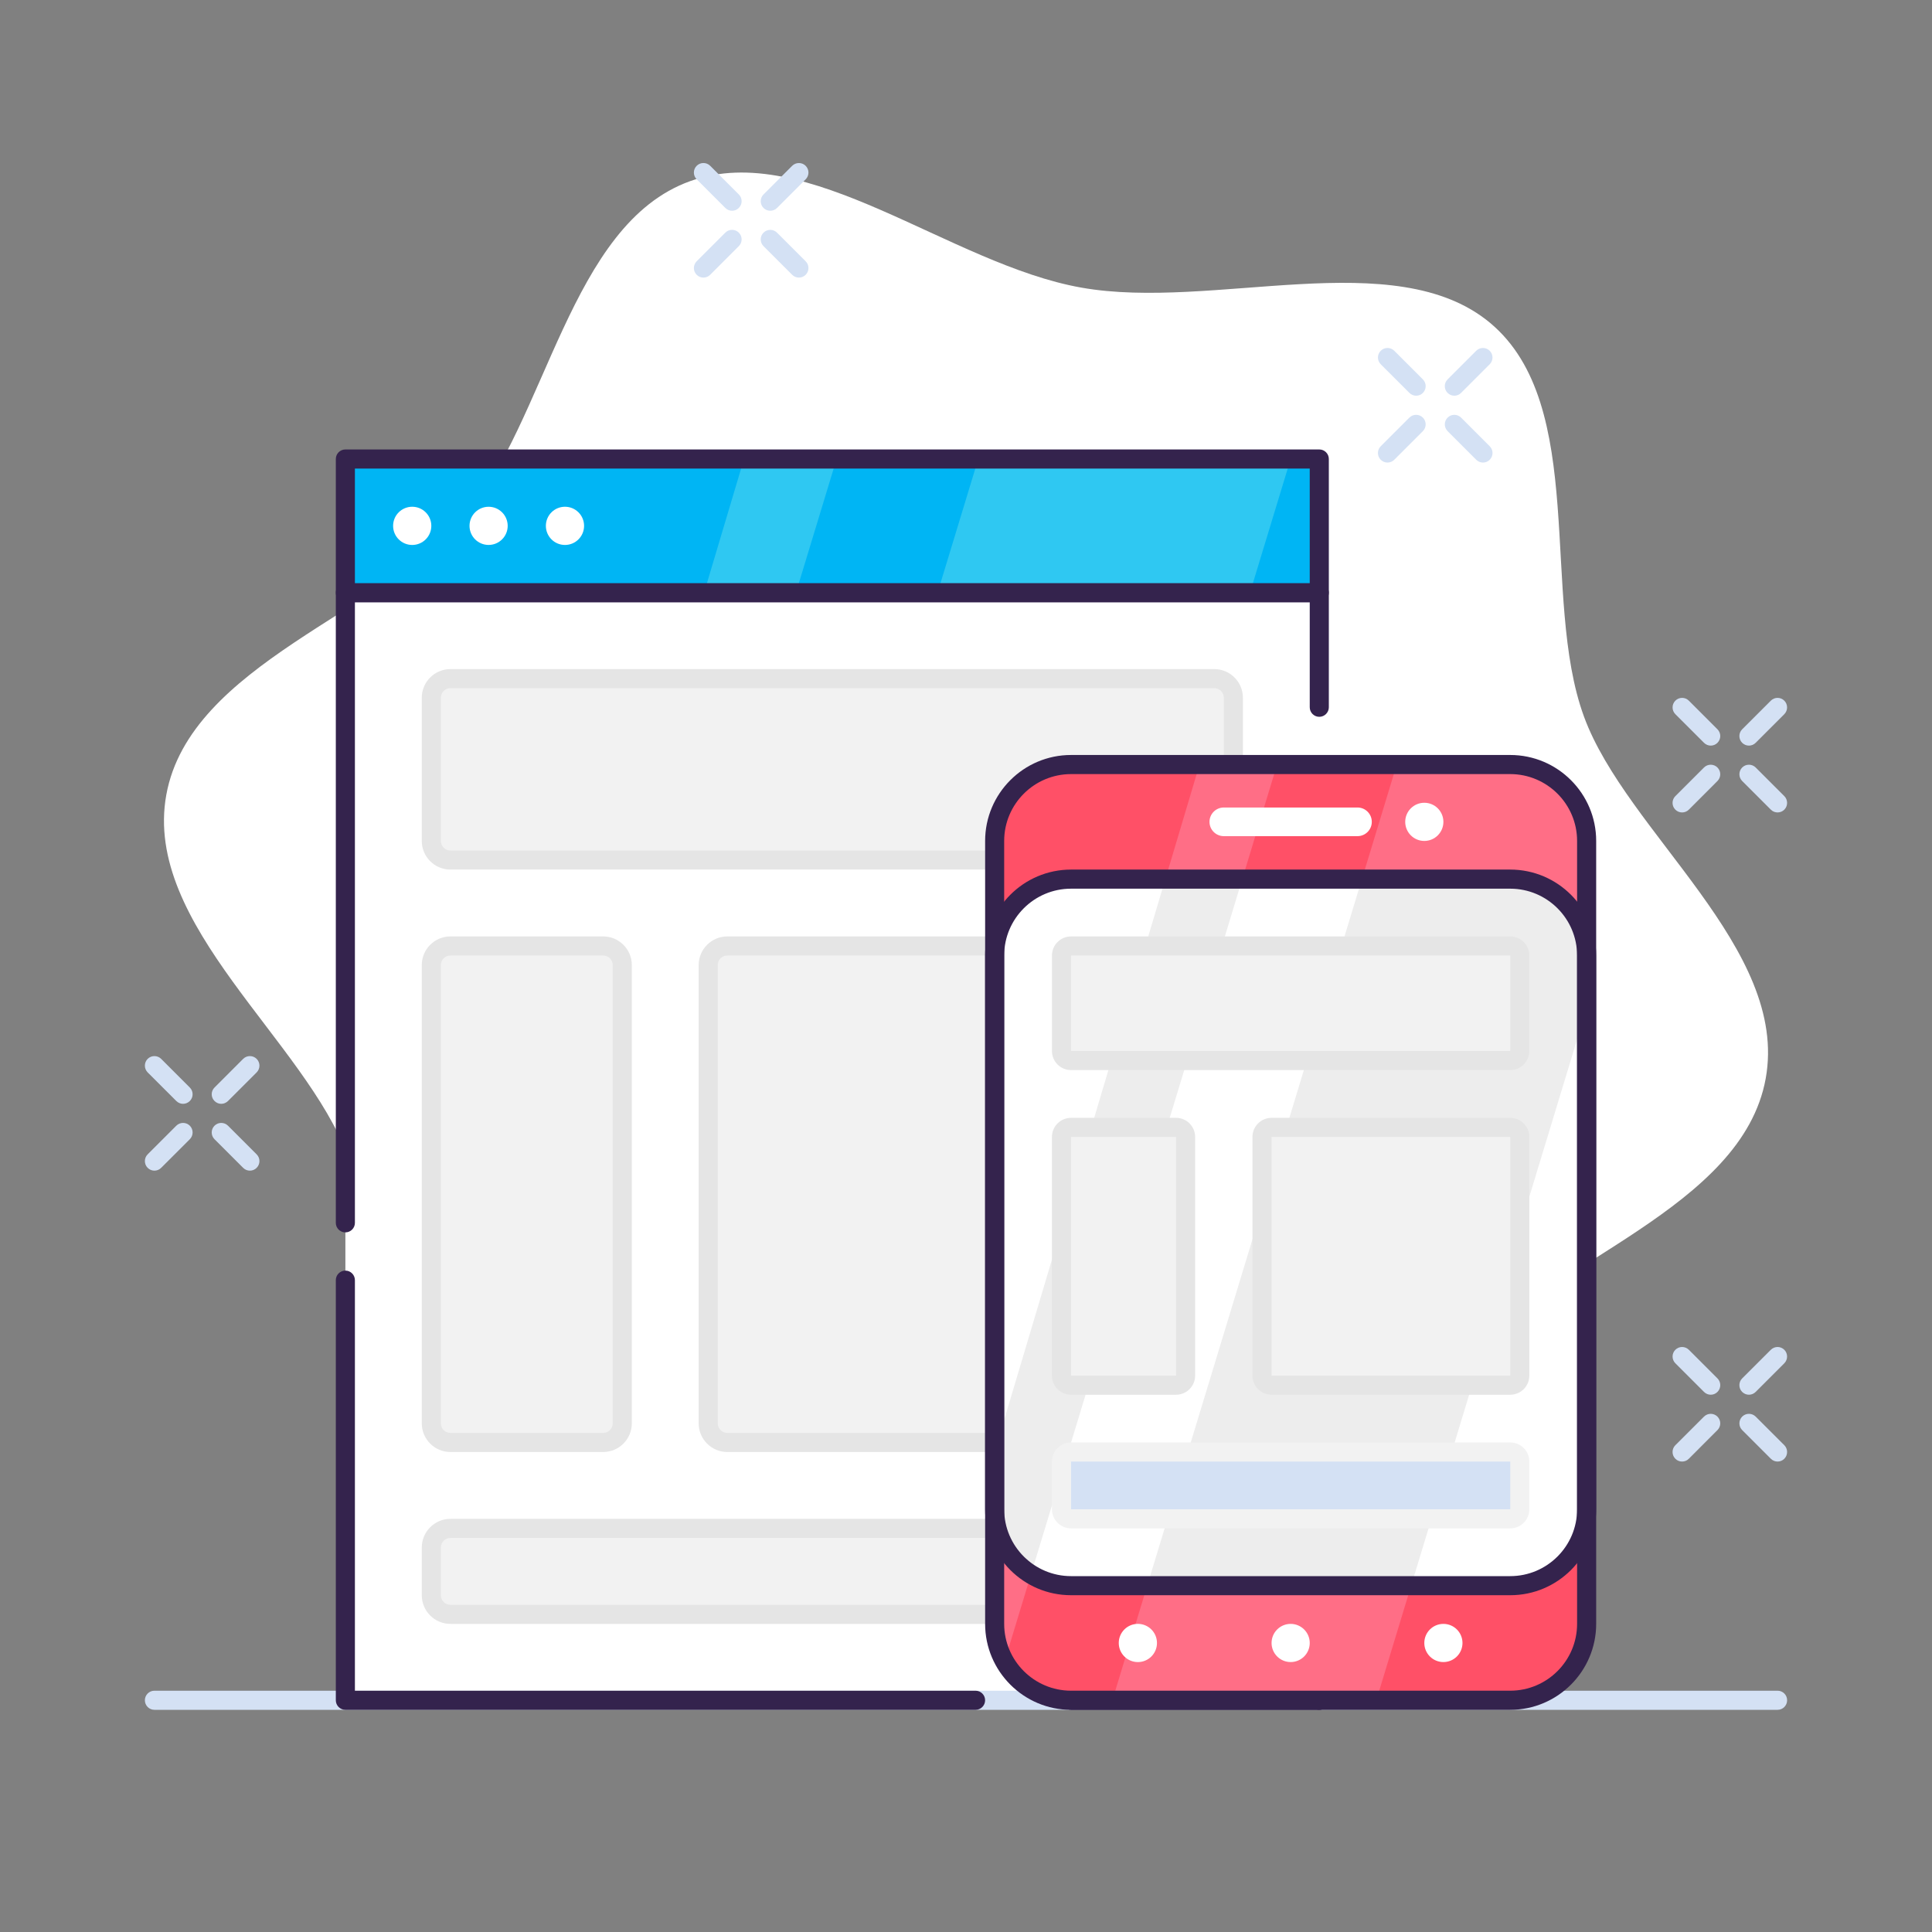 <?xml version="1.0" encoding="utf-8"?>
<!-- Generator: Adobe Illustrator 16.0.3, SVG Export Plug-In . SVG Version: 6.00 Build 0)  -->
<!DOCTYPE svg PUBLIC "-//W3C//DTD SVG 1.1//EN" "http://www.w3.org/Graphics/SVG/1.1/DTD/svg11.dtd">
<svg version="1.1" xmlns="http://www.w3.org/2000/svg" xmlns:xlink="http://www.w3.org/1999/xlink" x="0px" y="0px" width="100px"
	 height="100px" viewBox="0 0 100 100" enable-background="new 0 0 100 100" xml:space="preserve">
<rect x="0" y="0" width="100" height="100" fill="#808080" stroke="none"/>
<g id="Layer_1">
	<path fill="#FFFFFF" d="M81.985,37.087c-2.266-6.197,0.239-16.114-4.851-20.369c-4.933-4.125-14.346-0.621-21.164-1.831
		c-6.819-1.21-14.162-7.686-20.24-5.514c-6.27,2.241-7.408,12.4-11.714,17.431C19.844,31.683,9.83,34.401,8.608,41.14
		c-1.224,6.739,7.208,12.729,9.407,18.737c2.266,6.196-0.24,16.114,4.851,20.369c4.933,4.125,14.313,0.099,21.131,1.308
		c6.817,1.21,14.195,8.209,20.271,6.035c6.271-2.239,7.41-12.399,11.714-17.431c4.175-4.877,14.188-7.595,15.411-14.335
		C92.615,49.085,84.184,43.094,81.985,37.087z"/>
	<rect x="17.877" y="30.677" fill="#FFFFFF" width="50.409" height="57.328"/>
	<path fill="#D4E1F4" d="M92.007,88.5H7.993c-0.273,0-0.494-0.221-0.494-0.495c0-0.273,0.221-0.494,0.494-0.494h84.014
		c0.273,0,0.494,0.221,0.494,0.494C92.501,88.279,92.28,88.5,92.007,88.5z"/>
	<path fill="#34234D" d="M68.286,88.5c-0.274,0-0.494-0.221-0.494-0.495V40.067c0-0.273,0.22-0.495,0.494-0.495
		c0.272,0,0.494,0.222,0.494,0.495v47.938C68.78,88.279,68.559,88.5,68.286,88.5z"/>
	<path fill="#34234D" d="M17.877,63.788c-0.274,0-0.495-0.221-0.495-0.492V30.677c0-0.273,0.221-0.494,0.495-0.494h50.409
		c0.272,0,0.494,0.221,0.494,0.494v5.93c0,0.273-0.222,0.495-0.494,0.495c-0.274,0-0.494-0.222-0.494-0.495v-5.437H18.37v32.125
		C18.37,63.567,18.149,63.788,17.877,63.788z"/>
	<path fill="#34234D" d="M50.494,88.5H17.877c-0.274,0-0.495-0.221-0.495-0.495V66.261c0-0.274,0.221-0.495,0.495-0.495
		c0.271,0,0.493,0.221,0.493,0.495v21.25h32.124c0.273,0,0.495,0.221,0.495,0.494C50.989,88.279,50.767,88.5,50.494,88.5z"/>
	<path fill="#34234D" d="M68.286,88.5h-12.85c-0.273,0-0.494-0.221-0.494-0.495c0-0.273,0.221-0.494,0.494-0.494h12.85
		c0.272,0,0.494,0.221,0.494,0.494C68.78,88.279,68.559,88.5,68.286,88.5z"/>
	<rect x="17.877" y="23.758" fill="#00B5F4" width="50.409" height="6.919"/>
	<polygon fill="#2FC8F2" points="66.803,23.758 50.632,23.758 48.53,30.677 64.7,30.677 	"/>
	<polygon fill="#2FC8F2" points="38.507,23.758 36.444,30.677 41.199,30.677 43.301,23.758 	"/>
	<path fill="#34234D" d="M68.286,31.171H17.877c-0.274,0-0.495-0.221-0.495-0.494v-6.919c0-0.273,0.221-0.494,0.495-0.494h50.409
		c0.272,0,0.494,0.221,0.494,0.494v6.919C68.78,30.95,68.559,31.171,68.286,31.171z M18.37,30.183h49.422v-5.93H18.37V30.183z"/>
	<circle fill="#FFFFFF" cx="21.336" cy="27.218" r="0.989"/>
	<circle fill="#FFFFFF" cx="25.29" cy="27.218" r="0.988"/>
	<circle fill="#FFFFFF" cx="29.243" cy="27.218" r="0.989"/>
	<path fill="#F2F2F2" d="M62.85,44.515H23.313c-0.544,0-0.988-0.443-0.988-0.989v-7.413c0-0.546,0.443-0.988,0.988-0.988H62.85
		c0.546,0,0.988,0.442,0.988,0.988v7.413C63.838,44.072,63.396,44.515,62.85,44.515z"/>
	<path fill="#F2F2F2" d="M62.85,83.557H23.313c-0.544,0-0.988-0.442-0.988-0.988v-2.47c0-0.547,0.443-0.989,0.988-0.989H62.85
		c0.546,0,0.988,0.442,0.988,0.989v2.47C63.838,83.114,63.396,83.557,62.85,83.557z"/>
	<path fill="#F2F2F2" d="M31.22,74.661h-7.907c-0.544,0-0.988-0.442-0.988-0.988V49.952c0-0.546,0.443-0.988,0.988-0.988h7.907
		c0.546,0,0.988,0.442,0.988,0.988v23.721C32.208,74.219,31.766,74.661,31.22,74.661z"/>
	<path fill="#F2F2F2" d="M62.85,74.661H37.646c-0.547,0-0.989-0.442-0.989-0.988V49.952c0-0.546,0.442-0.988,0.989-0.988H62.85
		c0.546,0,0.988,0.442,0.988,0.988v23.721C63.838,74.219,63.396,74.661,62.85,74.661z"/>
	<path fill="#E5E5E5" d="M62.85,45.009H23.313c-0.817,0-1.482-0.665-1.482-1.482v-7.413c0-0.817,0.665-1.482,1.482-1.482H62.85
		c0.817,0,1.482,0.665,1.482,1.482v7.413C64.332,44.344,63.667,45.009,62.85,45.009z M23.313,35.62
		c-0.273,0-0.494,0.222-0.494,0.494v7.413c0,0.273,0.221,0.495,0.494,0.495H62.85c0.271,0,0.494-0.222,0.494-0.495v-7.413
		c0-0.272-0.223-0.494-0.494-0.494H23.313z"/>
	<path fill="#E5E5E5" d="M62.85,84.052H23.313c-0.817,0-1.482-0.664-1.482-1.483v-2.47c0-0.817,0.665-1.483,1.482-1.483H62.85
		c0.817,0,1.482,0.666,1.482,1.483v2.47C64.332,83.388,63.667,84.052,62.85,84.052z M23.313,79.604
		c-0.273,0-0.494,0.222-0.494,0.495v2.47c0,0.273,0.221,0.495,0.494,0.495H62.85c0.271,0,0.494-0.222,0.494-0.495v-2.47
		c0-0.273-0.223-0.495-0.494-0.495H23.313z"/>
	<path fill="#E5E5E5" d="M31.22,75.156h-7.907c-0.817,0-1.482-0.666-1.482-1.483V49.952c0-0.817,0.665-1.483,1.482-1.483h7.907
		c0.818,0,1.483,0.666,1.483,1.483v23.721C32.703,74.49,32.038,75.156,31.22,75.156z M23.313,49.457
		c-0.273,0-0.494,0.222-0.494,0.495v23.721c0,0.273,0.221,0.494,0.494,0.494h7.907c0.273,0,0.494-0.221,0.494-0.494V49.952
		c0-0.273-0.221-0.495-0.494-0.495H23.313z"/>
	<path fill="#E5E5E5" d="M62.85,75.156H37.646c-0.817,0-1.483-0.666-1.483-1.483V49.952c0-0.817,0.666-1.483,1.483-1.483H62.85
		c0.817,0,1.482,0.666,1.482,1.483v23.721C64.332,74.49,63.667,75.156,62.85,75.156z M37.646,49.457
		c-0.273,0-0.495,0.222-0.495,0.495v23.721c0,0.273,0.222,0.494,0.495,0.494H62.85c0.271,0,0.494-0.221,0.494-0.494V49.952
		c0-0.273-0.223-0.495-0.494-0.495H37.646z"/>
	<path fill="#FF5067" d="M78.17,88.005H55.437c-2.184,0-3.953-1.77-3.953-3.953V43.526c0-2.184,1.77-3.954,3.953-3.954H78.17
		c2.184,0,3.952,1.77,3.952,3.954v40.525C82.122,86.235,80.354,88.005,78.17,88.005z"/>
	<path fill="#FF6E86" d="M82.122,43.526c0-2.184-1.769-3.954-3.952-3.954h-5.875L57.577,88.005h13.661l10.884-35.82V43.526z"/>
	<path fill="#FF6E86" d="M62.086,39.573L51.483,75.146v8.906c0,0.707,0.188,1.368,0.513,1.942l14.105-46.421H62.086z"/>
	<path fill="#FFFFFF" d="M78.17,82.074H55.437c-2.184,0-3.953-1.77-3.953-3.953V49.457c0-2.184,1.77-3.954,3.953-3.954H78.17
		c2.184,0,3.952,1.77,3.952,3.954v28.664C82.122,80.305,80.354,82.074,78.17,82.074z"/>
	<path fill="#EDEDED" d="M82.122,49.457c0-2.184-1.769-3.954-3.952-3.954h-7.678L59.38,82.074h13.661l9.081-29.89V49.457z"/>
	<path fill="#EDEDED" d="M60.317,45.503l-8.834,29.642v2.976c0,1.424,0.754,2.667,1.883,3.363L64.3,45.503H60.317z"/>
	<path fill="#34234D" d="M78.17,82.568H55.437c-2.453,0-4.447-1.994-4.447-4.447V49.457c0-2.452,1.994-4.448,4.447-4.448H78.17
		c2.452,0,4.448,1.996,4.448,4.448v28.664C82.618,80.574,80.622,82.568,78.17,82.568z M55.437,45.998
		c-1.908,0-3.461,1.552-3.461,3.459v28.664c0,1.907,1.553,3.459,3.461,3.459H78.17c1.907,0,3.46-1.552,3.46-3.459V49.457
		c0-1.908-1.553-3.459-3.46-3.459H55.437z"/>
	<path fill="#34234D" d="M78.17,88.5H55.437c-2.453,0-4.447-1.996-4.447-4.448V43.526c0-2.452,1.994-4.448,4.447-4.448H78.17
		c2.452,0,4.448,1.996,4.448,4.448v40.525C82.618,86.504,80.622,88.5,78.17,88.5z M55.437,40.067c-1.908,0-3.461,1.552-3.461,3.459
		v40.525c0,1.908,1.553,3.459,3.461,3.459H78.17c1.907,0,3.46-1.551,3.46-3.459V43.526c0-1.907-1.553-3.459-3.46-3.459H55.437z"/>
	<circle fill="#FFFFFF" cx="66.804" cy="85.04" r="0.988"/>
	<circle fill="#FFFFFF" cx="74.71" cy="85.04" r="0.988"/>
	<circle fill="#FFFFFF" cx="73.722" cy="42.539" r="0.988"/>
	<circle fill="#FFFFFF" cx="58.896" cy="85.04" r="0.989"/>
	<path fill="#FFFFFF" d="M70.262,43.279h-6.918c-0.409,0-0.741-0.332-0.741-0.741c0-0.41,0.332-0.742,0.741-0.742h6.918
		c0.41,0,0.742,0.332,0.742,0.742C71.004,42.948,70.672,43.279,70.262,43.279z"/>
	<path fill="#F2F2F2" d="M78.17,54.895H55.437c-0.273,0-0.494-0.222-0.494-0.496v-4.941c0-0.273,0.221-0.493,0.494-0.493H78.17
		c0.272,0,0.493,0.22,0.493,0.493v4.941C78.663,54.673,78.442,54.895,78.17,54.895z"/>
	<path fill="#D4E1F4" d="M78.17,78.615H55.437c-0.273,0-0.494-0.221-0.494-0.494V75.65c0-0.274,0.221-0.494,0.494-0.494H78.17
		c0.272,0,0.493,0.22,0.493,0.494v2.471C78.663,78.395,78.442,78.615,78.17,78.615z"/>
	<path fill="#F2F2F2" d="M60.873,71.695h-5.437c-0.273,0-0.494-0.219-0.494-0.493V58.848c0-0.274,0.221-0.494,0.494-0.494h5.437
		c0.272,0,0.493,0.22,0.493,0.494v12.354C61.366,71.477,61.146,71.695,60.873,71.695z"/>
	<path fill="#F2F2F2" d="M78.17,71.695H65.815c-0.273,0-0.496-0.219-0.496-0.493V58.848c0-0.274,0.223-0.494,0.496-0.494H78.17
		c0.272,0,0.493,0.22,0.493,0.494v12.354C78.663,71.477,78.442,71.695,78.17,71.695z"/>
	<path fill="#E5E5E5" d="M78.17,55.387H55.437c-0.545,0-0.988-0.442-0.988-0.988v-4.941c0-0.545,0.443-0.988,0.988-0.988H78.17
		c0.546,0,0.987,0.443,0.987,0.988v4.941C79.157,54.944,78.716,55.387,78.17,55.387z M55.437,49.457v4.941H78.17v-4.941H55.437z"/>
	<path fill="#F2F2F2" d="M78.17,79.109H55.437c-0.545,0-0.988-0.443-0.988-0.988V75.65c0-0.546,0.443-0.989,0.988-0.989H78.17
		c0.546,0,0.987,0.443,0.987,0.989v2.471C79.157,78.666,78.716,79.109,78.17,79.109z M55.437,75.65v2.471H78.17V75.65H55.437z"/>
	<path fill="#E5E5E5" d="M60.873,72.191h-5.437c-0.545,0-0.988-0.443-0.988-0.989V58.848c0-0.546,0.443-0.989,0.988-0.989h5.437
		c0.544,0,0.987,0.443,0.987,0.989v12.354C61.86,71.748,61.417,72.191,60.873,72.191z M55.437,58.848v12.354h5.437V58.848H55.437z"
		/>
	<path fill="#E5E5E5" d="M78.17,72.191H65.815c-0.546,0-0.988-0.443-0.988-0.989V58.848c0-0.546,0.442-0.989,0.988-0.989H78.17
		c0.546,0,0.987,0.443,0.987,0.989v12.354C79.157,71.748,78.716,72.191,78.17,72.191z M65.815,58.848v12.354H78.17V58.848H65.815z"
		/>
	<path fill="#D4E1F4" d="M88.548,38.593c-0.126,0-0.253-0.049-0.349-0.146l-1.483-1.482c-0.192-0.193-0.192-0.506,0-0.698
		c0.193-0.194,0.506-0.194,0.699,0l1.481,1.482c0.193,0.192,0.193,0.505,0,0.698C88.801,38.544,88.675,38.593,88.548,38.593z"/>
	<path fill="#D4E1F4" d="M92.007,42.052c-0.126,0-0.253-0.048-0.349-0.145l-1.483-1.482c-0.192-0.193-0.192-0.506,0-0.699
		c0.193-0.193,0.506-0.193,0.699,0l1.483,1.482c0.191,0.193,0.191,0.506,0,0.699C92.26,42.004,92.134,42.052,92.007,42.052z"/>
	<path fill="#D4E1F4" d="M87.064,42.052c-0.126,0-0.253-0.048-0.349-0.145c-0.192-0.193-0.192-0.506,0-0.699l1.483-1.482
		c0.193-0.193,0.505-0.193,0.697,0c0.193,0.193,0.193,0.506,0,0.699l-1.481,1.482C87.318,42.004,87.192,42.052,87.064,42.052z"/>
	<path fill="#D4E1F4" d="M90.525,38.593c-0.127,0-0.253-0.049-0.351-0.146c-0.192-0.193-0.192-0.506,0-0.698l1.483-1.482
		c0.193-0.194,0.506-0.194,0.699,0c0.191,0.192,0.191,0.505,0,0.698l-1.483,1.482C90.777,38.544,90.651,38.593,90.525,38.593z"/>
	<path fill="#D4E1F4" d="M88.548,72.191c-0.126,0-0.253-0.05-0.349-0.146l-1.483-1.483c-0.192-0.192-0.192-0.506,0-0.697
		c0.193-0.193,0.506-0.193,0.699,0l1.481,1.481c0.193,0.193,0.193,0.506,0,0.699C88.801,72.142,88.675,72.191,88.548,72.191z"/>
	<path fill="#D4E1F4" d="M92.007,75.65c-0.126,0-0.253-0.048-0.349-0.146l-1.483-1.483c-0.192-0.191-0.192-0.504,0-0.697
		c0.193-0.193,0.506-0.193,0.699,0l1.483,1.481c0.191,0.193,0.191,0.506,0,0.699C92.26,75.603,92.134,75.65,92.007,75.65z"/>
	<path fill="#D4E1F4" d="M87.064,75.65c-0.126,0-0.253-0.048-0.349-0.146c-0.192-0.193-0.192-0.506,0-0.699l1.483-1.481
		c0.193-0.193,0.505-0.193,0.697,0c0.193,0.193,0.193,0.506,0,0.697l-1.481,1.483C87.318,75.603,87.192,75.65,87.064,75.65z"/>
	<path fill="#D4E1F4" d="M90.525,72.191c-0.127,0-0.253-0.05-0.351-0.146c-0.192-0.193-0.192-0.506,0-0.699l1.483-1.481
		c0.193-0.193,0.506-0.193,0.699,0c0.191,0.191,0.191,0.505,0,0.697l-1.483,1.483C90.777,72.142,90.651,72.191,90.525,72.191z"/>
	<path fill="#D4E1F4" d="M37.892,10.909c-0.126,0-0.253-0.049-0.349-0.145L36.06,9.281c-0.193-0.193-0.193-0.505,0-0.699
		c0.193-0.192,0.506-0.192,0.699,0l1.482,1.482c0.194,0.194,0.194,0.506,0,0.699C38.145,10.86,38.018,10.909,37.892,10.909z"/>
	<path fill="#D4E1F4" d="M41.352,14.368c-0.126,0-0.254-0.048-0.35-0.145l-1.483-1.482c-0.193-0.193-0.193-0.506,0-0.699
		c0.194-0.193,0.507-0.193,0.699,0l1.483,1.483c0.193,0.193,0.193,0.506,0,0.699C41.604,14.32,41.478,14.368,41.352,14.368z"/>
	<path fill="#D4E1F4" d="M36.41,14.368c-0.127,0-0.254-0.048-0.35-0.145c-0.193-0.193-0.193-0.506,0-0.699l1.483-1.483
		c0.193-0.193,0.504-0.193,0.698,0c0.194,0.193,0.194,0.506,0,0.699l-1.482,1.482C36.663,14.32,36.537,14.368,36.41,14.368z"/>
	<path fill="#D4E1F4" d="M39.869,10.909c-0.126,0-0.253-0.049-0.35-0.145c-0.193-0.193-0.193-0.505,0-0.699l1.483-1.482
		c0.193-0.192,0.506-0.192,0.699,0c0.193,0.194,0.193,0.506,0,0.699l-1.483,1.483C40.122,10.86,39.996,10.909,39.869,10.909z"/>
	<path fill="#D4E1F4" d="M9.475,57.134c-0.126,0-0.251-0.05-0.349-0.146l-1.483-1.481c-0.192-0.194-0.192-0.506,0-0.7
		c0.193-0.192,0.506-0.192,0.699,0l1.483,1.483c0.193,0.192,0.193,0.506,0,0.698C9.728,57.084,9.601,57.134,9.475,57.134z"/>
	<path fill="#D4E1F4" d="M12.935,60.593c-0.128,0-0.253-0.049-0.35-0.146l-1.482-1.481c-0.193-0.193-0.193-0.506,0-0.7
		c0.193-0.192,0.504-0.192,0.698,0l1.483,1.483c0.193,0.192,0.193,0.506,0,0.698C13.188,60.544,13.062,60.593,12.935,60.593z"/>
	<path fill="#D4E1F4" d="M7.993,60.593c-0.126,0-0.253-0.049-0.35-0.146c-0.192-0.192-0.192-0.506,0-0.698l1.483-1.483
		c0.193-0.192,0.506-0.192,0.699,0c0.193,0.194,0.193,0.507,0,0.7l-1.483,1.481C8.246,60.544,8.119,60.593,7.993,60.593z"/>
	<path fill="#D4E1F4" d="M11.452,57.134c-0.126,0-0.253-0.05-0.349-0.146c-0.193-0.192-0.193-0.506,0-0.698l1.482-1.483
		c0.193-0.192,0.506-0.192,0.699,0c0.193,0.194,0.193,0.506,0,0.7l-1.483,1.481C11.705,57.084,11.578,57.134,11.452,57.134z"/>
	<path fill="#D4E1F4" d="M73.299,20.482c-0.125,0-0.251-0.048-0.349-0.146l-1.483-1.482c-0.193-0.192-0.193-0.505,0-0.698
		s0.506-0.193,0.7,0l1.482,1.482c0.192,0.193,0.192,0.506,0,0.698C73.552,20.434,73.426,20.482,73.299,20.482z"/>
	<path fill="#D4E1F4" d="M76.758,23.942c-0.125,0-0.251-0.048-0.349-0.145l-1.481-1.482c-0.193-0.193-0.193-0.506,0-0.699
		c0.191-0.193,0.504-0.193,0.698,0l1.482,1.482c0.193,0.193,0.193,0.506,0,0.699C77.013,23.894,76.886,23.942,76.758,23.942z"/>
	<path fill="#D4E1F4" d="M71.817,23.942c-0.127,0-0.253-0.048-0.351-0.145c-0.193-0.193-0.193-0.506,0-0.699l1.483-1.482
		c0.193-0.193,0.506-0.193,0.699,0c0.192,0.193,0.192,0.506,0,0.699l-1.482,1.482C72.07,23.894,71.943,23.942,71.817,23.942z"/>
	<path fill="#D4E1F4" d="M75.276,20.482c-0.127,0-0.253-0.048-0.349-0.146c-0.193-0.192-0.193-0.505,0-0.698l1.481-1.482
		c0.193-0.193,0.506-0.193,0.699,0s0.193,0.506,0,0.698l-1.482,1.482C75.529,20.434,75.402,20.482,75.276,20.482z"/>
</g>
<g id="Layer_2">
</g>
</svg>
